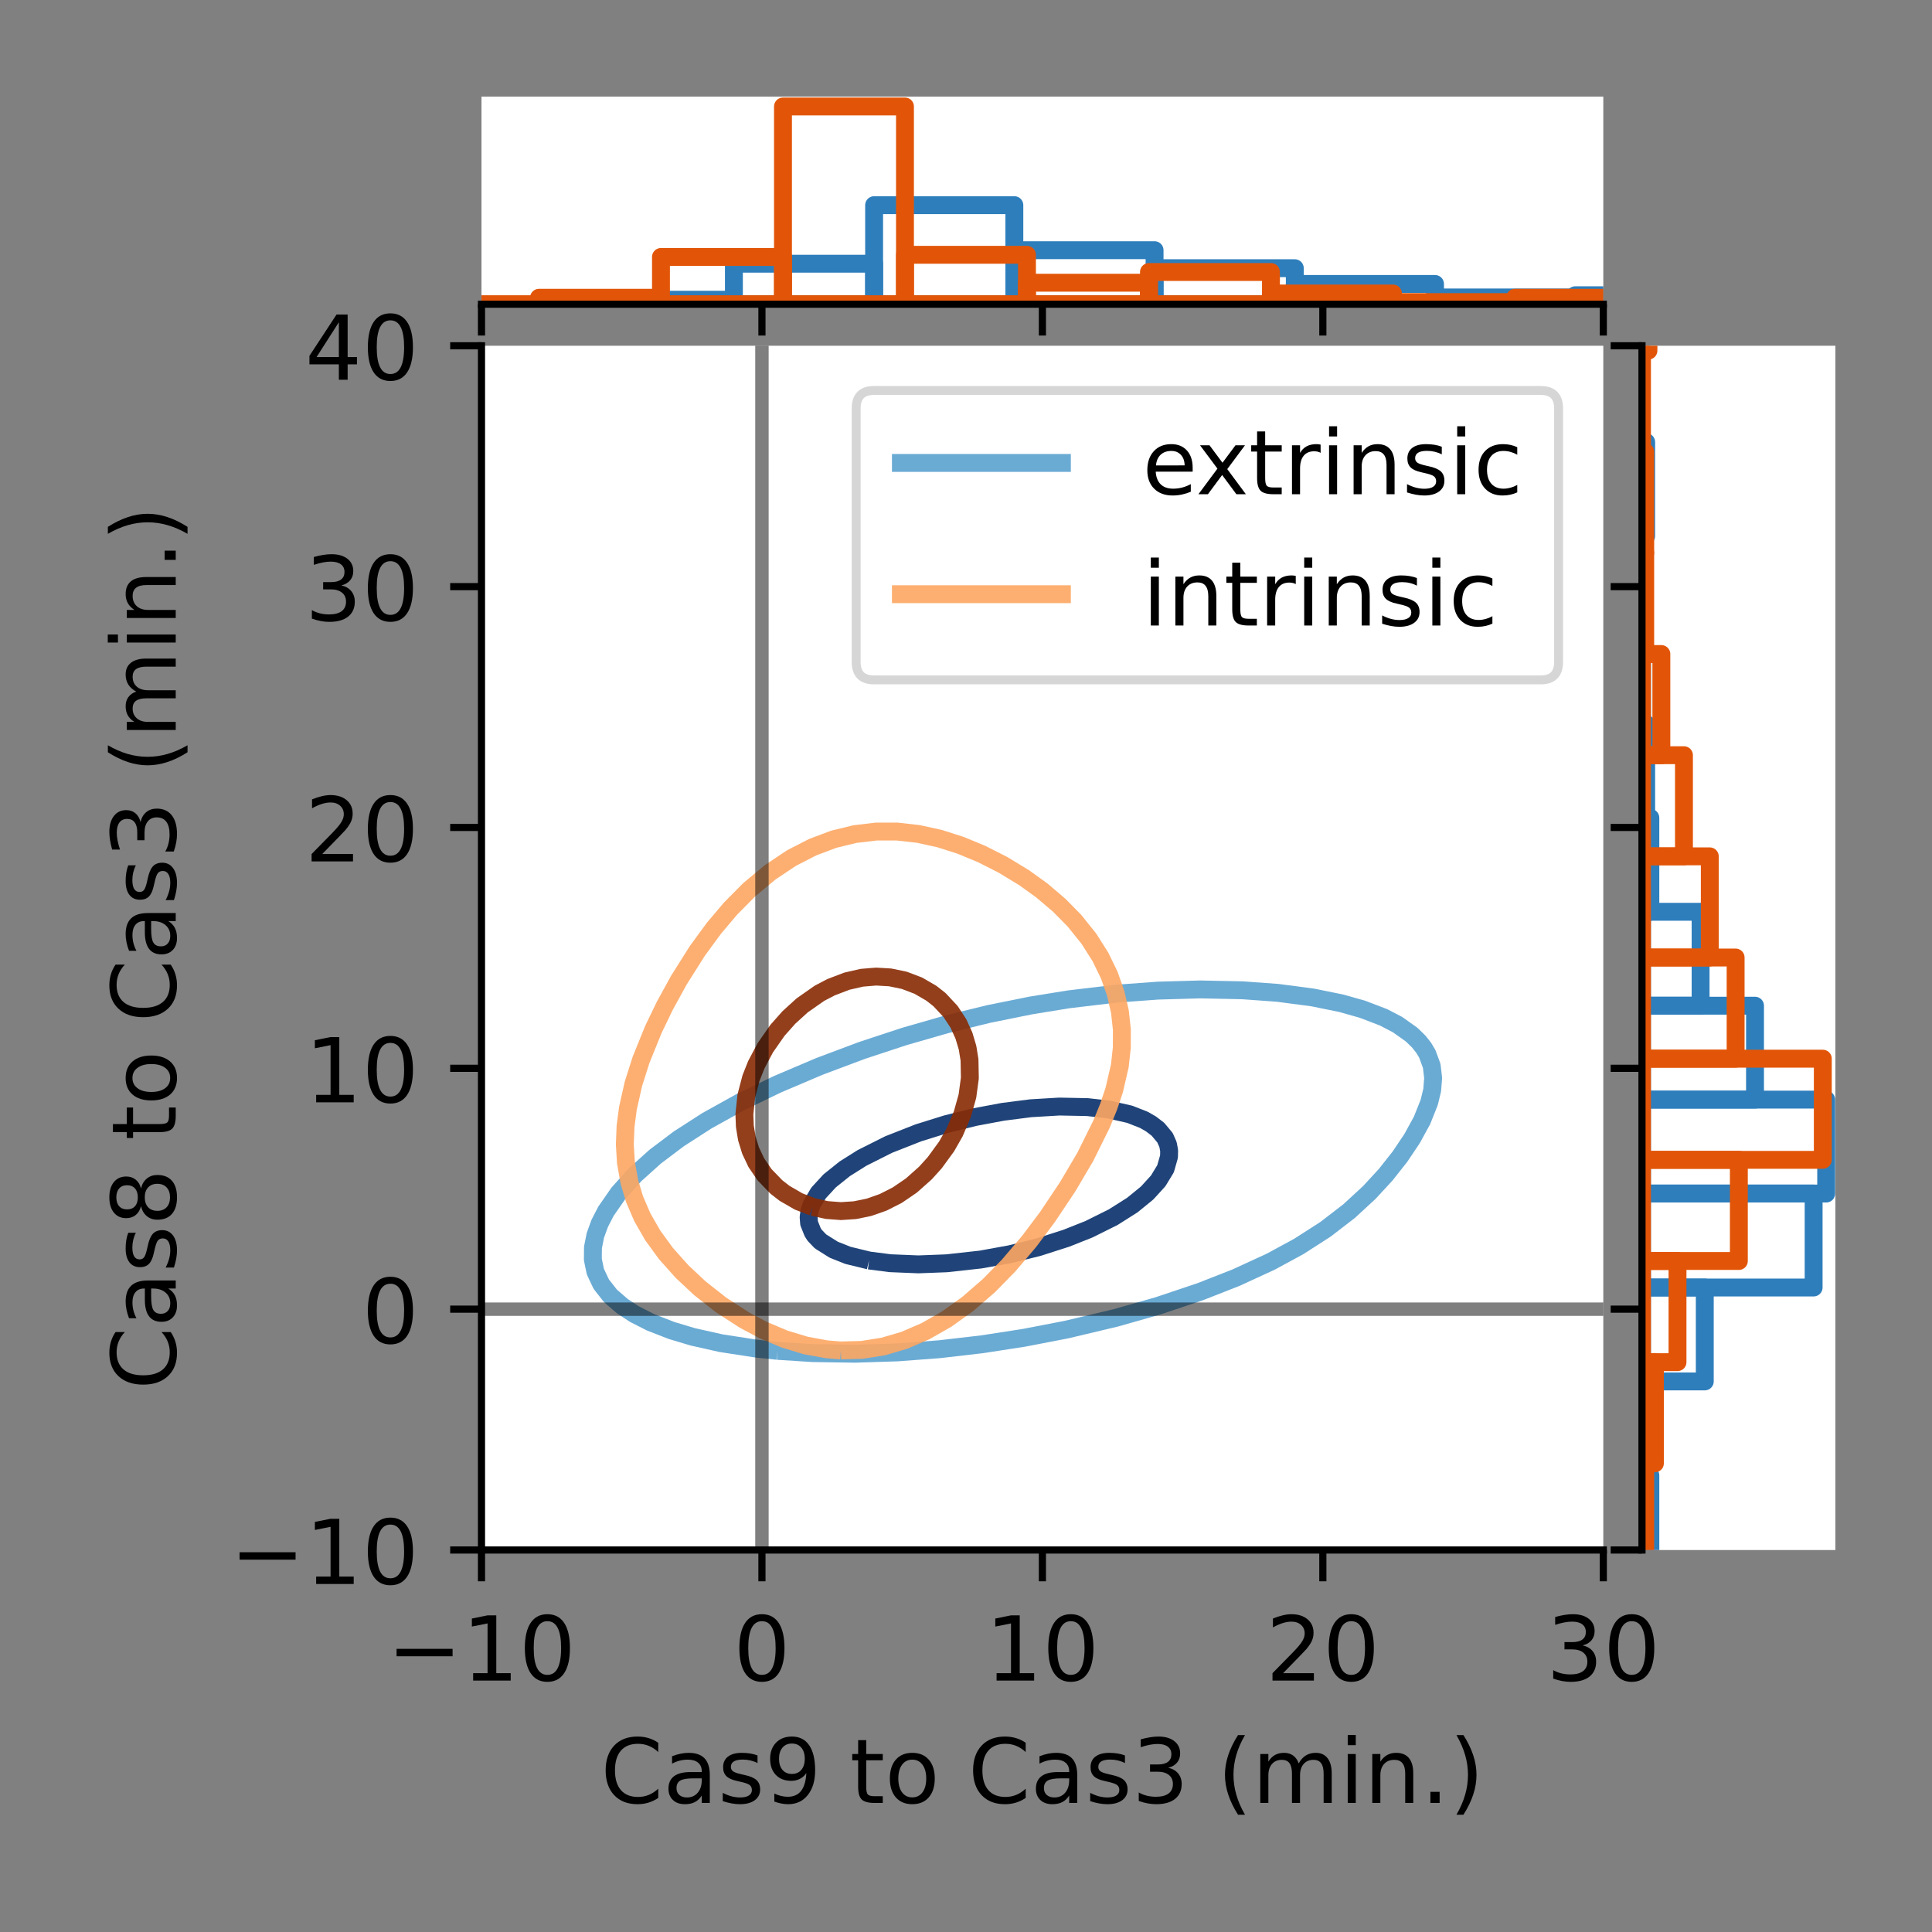<?xml version="1.0" encoding="utf-8" standalone="no"?>
<!DOCTYPE svg PUBLIC "-//W3C//DTD SVG 1.1//EN"
  "http://www.w3.org/Graphics/SVG/1.1/DTD/svg11.dtd">
<!-- Created with matplotlib (https://matplotlib.org/) -->
<svg height="216pt" version="1.1" viewBox="0 0 216 216" width="216pt" xmlns="http://www.w3.org/2000/svg" xmlns:xlink="http://www.w3.org/1999/xlink">
 <rect x="0" y="0" width="216" height="216" fill="#808080" stroke="none"/>
 <defs>
  <style type="text/css">*{stroke-linecap:butt;stroke-linejoin:round;}</style>
 </defs>
 <g id="figure_1">
  <g id="patch_1">
   <path d="M 0 216 
L 216 216 
L 216 0 
L 0 0 
z
" style="fill:none;"/>
  </g>
  <g id="axes_1">
   <g id="patch_2">
    <path d="M 53.831 173.294 
L 179.251 173.294 
L 179.251 38.656 
L 53.831 38.656 
z
" style="fill:#ffffff;"/>
   </g>
   <g id="matplotlib.axis_1">
    <g id="xtick_1">
     <g id="line2d_1">
      <defs>
       <path d="M 0 0 
L 0 3.5 
" id="md549fd4daf" style="stroke:#000000;stroke-width:0.8;"/>
      </defs>
      <g>
       <use style="stroke:#000000;stroke-width:0.8;" x="53.831" xlink:href="#md549fd4daf" y="173.294"/>
      </g>
     </g>
     <g id="text_1">
      <!-- −10 -->
      <g transform="translate(43.279 187.892)scale(0.1 -0.1)">
       <defs>
        <path d="M 10.594 35.5 
L 73.188 35.5 
L 73.188 27.203 
L 10.594 27.203 
z
" id="DejaVuSans-8722"/>
        <path d="M 12.406 8.297 
L 28.516 8.297 
L 28.516 63.922 
L 10.984 60.406 
L 10.984 69.391 
L 28.422 72.906 
L 38.281 72.906 
L 38.281 8.297 
L 54.391 8.297 
L 54.391 0 
L 12.406 0 
z
" id="DejaVuSans-49"/>
        <path d="M 31.781 66.406 
Q 24.172 66.406 20.328 58.906 
Q 16.5 51.422 16.5 36.375 
Q 16.5 21.391 20.328 13.891 
Q 24.172 6.391 31.781 6.391 
Q 39.453 6.391 43.281 13.891 
Q 47.125 21.391 47.125 36.375 
Q 47.125 51.422 43.281 58.906 
Q 39.453 66.406 31.781 66.406 
z
M 31.781 74.219 
Q 44.047 74.219 50.516 64.516 
Q 56.984 54.828 56.984 36.375 
Q 56.984 17.969 50.516 8.266 
Q 44.047 -1.422 31.781 -1.422 
Q 19.531 -1.422 13.062 8.266 
Q 6.594 17.969 6.594 36.375 
Q 6.594 54.828 13.062 64.516 
Q 19.531 74.219 31.781 74.219 
z
" id="DejaVuSans-48"/>
       </defs>
       <use xlink:href="#DejaVuSans-8722"/>
       <use x="83.789" xlink:href="#DejaVuSans-49"/>
       <use x="147.412" xlink:href="#DejaVuSans-48"/>
      </g>
     </g>
    </g>
    <g id="xtick_2">
     <g id="line2d_2">
      <g>
       <use style="stroke:#000000;stroke-width:0.8;" x="85.186" xlink:href="#md549fd4daf" y="173.294"/>
      </g>
     </g>
     <g id="text_2">
      <!-- 0 -->
      <g transform="translate(82.005 187.892)scale(0.1 -0.1)">
       <use xlink:href="#DejaVuSans-48"/>
      </g>
     </g>
    </g>
    <g id="xtick_3">
     <g id="line2d_3">
      <g>
       <use style="stroke:#000000;stroke-width:0.8;" x="116.541" xlink:href="#md549fd4daf" y="173.294"/>
      </g>
     </g>
     <g id="text_3">
      <!-- 10 -->
      <g transform="translate(110.179 187.892)scale(0.1 -0.1)">
       <use xlink:href="#DejaVuSans-49"/>
       <use x="63.623" xlink:href="#DejaVuSans-48"/>
      </g>
     </g>
    </g>
    <g id="xtick_4">
     <g id="line2d_4">
      <g>
       <use style="stroke:#000000;stroke-width:0.8;" x="147.896" xlink:href="#md549fd4daf" y="173.294"/>
      </g>
     </g>
     <g id="text_4">
      <!-- 20 -->
      <g transform="translate(141.534 187.892)scale(0.1 -0.1)">
       <defs>
        <path d="M 19.188 8.297 
L 53.609 8.297 
L 53.609 0 
L 7.328 0 
L 7.328 8.297 
Q 12.938 14.109 22.625 23.891 
Q 32.328 33.688 34.812 36.531 
Q 39.547 41.844 41.422 45.531 
Q 43.312 49.219 43.312 52.781 
Q 43.312 58.594 39.234 62.25 
Q 35.156 65.922 28.609 65.922 
Q 23.969 65.922 18.812 64.312 
Q 13.672 62.703 7.812 59.422 
L 7.812 69.391 
Q 13.766 71.781 18.938 73 
Q 24.125 74.219 28.422 74.219 
Q 39.75 74.219 46.484 68.547 
Q 53.219 62.891 53.219 53.422 
Q 53.219 48.922 51.531 44.891 
Q 49.859 40.875 45.406 35.406 
Q 44.188 33.984 37.641 27.219 
Q 31.109 20.453 19.188 8.297 
z
" id="DejaVuSans-50"/>
       </defs>
       <use xlink:href="#DejaVuSans-50"/>
       <use x="63.623" xlink:href="#DejaVuSans-48"/>
      </g>
     </g>
    </g>
    <g id="xtick_5">
     <g id="line2d_5">
      <g>
       <use style="stroke:#000000;stroke-width:0.8;" x="179.251" xlink:href="#md549fd4daf" y="173.294"/>
      </g>
     </g>
     <g id="text_5">
      <!-- 30 -->
      <g transform="translate(172.889 187.892)scale(0.1 -0.1)">
       <defs>
        <path d="M 40.578 39.312 
Q 47.656 37.797 51.625 33 
Q 55.609 28.219 55.609 21.188 
Q 55.609 10.406 48.188 4.484 
Q 40.766 -1.422 27.094 -1.422 
Q 22.516 -1.422 17.656 -0.516 
Q 12.797 0.391 7.625 2.203 
L 7.625 11.719 
Q 11.719 9.328 16.594 8.109 
Q 21.484 6.891 26.812 6.891 
Q 36.078 6.891 40.938 10.547 
Q 45.797 14.203 45.797 21.188 
Q 45.797 27.641 41.281 31.266 
Q 36.766 34.906 28.719 34.906 
L 20.219 34.906 
L 20.219 43.016 
L 29.109 43.016 
Q 36.375 43.016 40.234 45.922 
Q 44.094 48.828 44.094 54.297 
Q 44.094 59.906 40.109 62.906 
Q 36.141 65.922 28.719 65.922 
Q 24.656 65.922 20.016 65.031 
Q 15.375 64.156 9.812 62.312 
L 9.812 71.094 
Q 15.438 72.656 20.344 73.438 
Q 25.25 74.219 29.594 74.219 
Q 40.828 74.219 47.359 69.109 
Q 53.906 64.016 53.906 55.328 
Q 53.906 49.266 50.438 45.094 
Q 46.969 40.922 40.578 39.312 
z
" id="DejaVuSans-51"/>
       </defs>
       <use xlink:href="#DejaVuSans-51"/>
       <use x="63.623" xlink:href="#DejaVuSans-48"/>
      </g>
     </g>
    </g>
    <g id="text_6">
     <!-- Cas9 to Cas3 (min.) -->
     <g transform="translate(67.153 201.57)scale(0.1 -0.1)">
      <defs>
       <path d="M 64.406 67.281 
L 64.406 56.891 
Q 59.422 61.531 53.781 63.812 
Q 48.141 66.109 41.797 66.109 
Q 29.297 66.109 22.656 58.469 
Q 16.016 50.828 16.016 36.375 
Q 16.016 21.969 22.656 14.328 
Q 29.297 6.688 41.797 6.688 
Q 48.141 6.688 53.781 8.984 
Q 59.422 11.281 64.406 15.922 
L 64.406 5.609 
Q 59.234 2.094 53.438 0.328 
Q 47.656 -1.422 41.219 -1.422 
Q 24.656 -1.422 15.125 8.703 
Q 5.609 18.844 5.609 36.375 
Q 5.609 53.953 15.125 64.078 
Q 24.656 74.219 41.219 74.219 
Q 47.75 74.219 53.531 72.484 
Q 59.328 70.75 64.406 67.281 
z
" id="DejaVuSans-67"/>
       <path d="M 34.281 27.484 
Q 23.391 27.484 19.188 25 
Q 14.984 22.516 14.984 16.5 
Q 14.984 11.719 18.141 8.906 
Q 21.297 6.109 26.703 6.109 
Q 34.188 6.109 38.703 11.406 
Q 43.219 16.703 43.219 25.484 
L 43.219 27.484 
z
M 52.203 31.203 
L 52.203 0 
L 43.219 0 
L 43.219 8.297 
Q 40.141 3.328 35.547 0.953 
Q 30.953 -1.422 24.312 -1.422 
Q 15.922 -1.422 10.953 3.297 
Q 6 8.016 6 15.922 
Q 6 25.141 12.172 29.828 
Q 18.359 34.516 30.609 34.516 
L 43.219 34.516 
L 43.219 35.406 
Q 43.219 41.609 39.141 45 
Q 35.062 48.391 27.688 48.391 
Q 23 48.391 18.547 47.266 
Q 14.109 46.141 10.016 43.891 
L 10.016 52.203 
Q 14.938 54.109 19.578 55.047 
Q 24.219 56 28.609 56 
Q 40.484 56 46.344 49.844 
Q 52.203 43.703 52.203 31.203 
z
" id="DejaVuSans-97"/>
       <path d="M 44.281 53.078 
L 44.281 44.578 
Q 40.484 46.531 36.375 47.5 
Q 32.281 48.484 27.875 48.484 
Q 21.188 48.484 17.844 46.438 
Q 14.5 44.391 14.5 40.281 
Q 14.5 37.156 16.891 35.375 
Q 19.281 33.594 26.516 31.984 
L 29.594 31.297 
Q 39.156 29.25 43.188 25.516 
Q 47.219 21.781 47.219 15.094 
Q 47.219 7.469 41.188 3.016 
Q 35.156 -1.422 24.609 -1.422 
Q 20.219 -1.422 15.453 -0.562 
Q 10.688 0.297 5.422 2 
L 5.422 11.281 
Q 10.406 8.688 15.234 7.391 
Q 20.062 6.109 24.812 6.109 
Q 31.156 6.109 34.562 8.281 
Q 37.984 10.453 37.984 14.406 
Q 37.984 18.062 35.516 20.016 
Q 33.062 21.969 24.703 23.781 
L 21.578 24.516 
Q 13.234 26.266 9.516 29.906 
Q 5.812 33.547 5.812 39.891 
Q 5.812 47.609 11.281 51.797 
Q 16.75 56 26.812 56 
Q 31.781 56 36.172 55.266 
Q 40.578 54.547 44.281 53.078 
z
" id="DejaVuSans-115"/>
       <path d="M 10.984 1.516 
L 10.984 10.5 
Q 14.703 8.734 18.5 7.812 
Q 22.312 6.891 25.984 6.891 
Q 35.75 6.891 40.891 13.453 
Q 46.047 20.016 46.781 33.406 
Q 43.953 29.203 39.594 26.953 
Q 35.25 24.703 29.984 24.703 
Q 19.047 24.703 12.672 31.312 
Q 6.297 37.938 6.297 49.422 
Q 6.297 60.641 12.938 67.422 
Q 19.578 74.219 30.609 74.219 
Q 43.266 74.219 49.922 64.516 
Q 56.594 54.828 56.594 36.375 
Q 56.594 19.141 48.406 8.859 
Q 40.234 -1.422 26.422 -1.422 
Q 22.703 -1.422 18.891 -0.688 
Q 15.094 0.047 10.984 1.516 
z
M 30.609 32.422 
Q 37.25 32.422 41.125 36.953 
Q 45.016 41.5 45.016 49.422 
Q 45.016 57.281 41.125 61.844 
Q 37.25 66.406 30.609 66.406 
Q 23.969 66.406 20.094 61.844 
Q 16.219 57.281 16.219 49.422 
Q 16.219 41.5 20.094 36.953 
Q 23.969 32.422 30.609 32.422 
z
" id="DejaVuSans-57"/>
       <path id="DejaVuSans-32"/>
       <path d="M 18.312 70.219 
L 18.312 54.688 
L 36.812 54.688 
L 36.812 47.703 
L 18.312 47.703 
L 18.312 18.016 
Q 18.312 11.328 20.141 9.422 
Q 21.969 7.516 27.594 7.516 
L 36.812 7.516 
L 36.812 0 
L 27.594 0 
Q 17.188 0 13.234 3.875 
Q 9.281 7.766 9.281 18.016 
L 9.281 47.703 
L 2.688 47.703 
L 2.688 54.688 
L 9.281 54.688 
L 9.281 70.219 
z
" id="DejaVuSans-116"/>
       <path d="M 30.609 48.391 
Q 23.391 48.391 19.188 42.75 
Q 14.984 37.109 14.984 27.297 
Q 14.984 17.484 19.156 11.844 
Q 23.344 6.203 30.609 6.203 
Q 37.797 6.203 41.984 11.859 
Q 46.188 17.531 46.188 27.297 
Q 46.188 37.016 41.984 42.703 
Q 37.797 48.391 30.609 48.391 
z
M 30.609 56 
Q 42.328 56 49.016 48.375 
Q 55.719 40.766 55.719 27.297 
Q 55.719 13.875 49.016 6.219 
Q 42.328 -1.422 30.609 -1.422 
Q 18.844 -1.422 12.172 6.219 
Q 5.516 13.875 5.516 27.297 
Q 5.516 40.766 12.172 48.375 
Q 18.844 56 30.609 56 
z
" id="DejaVuSans-111"/>
       <path d="M 31 75.875 
Q 24.469 64.656 21.281 53.656 
Q 18.109 42.672 18.109 31.391 
Q 18.109 20.125 21.312 9.062 
Q 24.516 -2 31 -13.188 
L 23.188 -13.188 
Q 15.875 -1.703 12.234 9.375 
Q 8.594 20.453 8.594 31.391 
Q 8.594 42.281 12.203 53.312 
Q 15.828 64.359 23.188 75.875 
z
" id="DejaVuSans-40"/>
       <path d="M 52 44.188 
Q 55.375 50.25 60.062 53.125 
Q 64.75 56 71.094 56 
Q 79.641 56 84.281 50.016 
Q 88.922 44.047 88.922 33.016 
L 88.922 0 
L 79.891 0 
L 79.891 32.719 
Q 79.891 40.578 77.094 44.375 
Q 74.312 48.188 68.609 48.188 
Q 61.625 48.188 57.562 43.547 
Q 53.516 38.922 53.516 30.906 
L 53.516 0 
L 44.484 0 
L 44.484 32.719 
Q 44.484 40.625 41.703 44.406 
Q 38.922 48.188 33.109 48.188 
Q 26.219 48.188 22.156 43.531 
Q 18.109 38.875 18.109 30.906 
L 18.109 0 
L 9.078 0 
L 9.078 54.688 
L 18.109 54.688 
L 18.109 46.188 
Q 21.188 51.219 25.484 53.609 
Q 29.781 56 35.688 56 
Q 41.656 56 45.828 52.969 
Q 50 49.953 52 44.188 
z
" id="DejaVuSans-109"/>
       <path d="M 9.422 54.688 
L 18.406 54.688 
L 18.406 0 
L 9.422 0 
z
M 9.422 75.984 
L 18.406 75.984 
L 18.406 64.594 
L 9.422 64.594 
z
" id="DejaVuSans-105"/>
       <path d="M 54.891 33.016 
L 54.891 0 
L 45.906 0 
L 45.906 32.719 
Q 45.906 40.484 42.875 44.328 
Q 39.844 48.188 33.797 48.188 
Q 26.516 48.188 22.312 43.547 
Q 18.109 38.922 18.109 30.906 
L 18.109 0 
L 9.078 0 
L 9.078 54.688 
L 18.109 54.688 
L 18.109 46.188 
Q 21.344 51.125 25.703 53.562 
Q 30.078 56 35.797 56 
Q 45.219 56 50.047 50.172 
Q 54.891 44.344 54.891 33.016 
z
" id="DejaVuSans-110"/>
       <path d="M 10.688 12.406 
L 21 12.406 
L 21 0 
L 10.688 0 
z
" id="DejaVuSans-46"/>
       <path d="M 8.016 75.875 
L 15.828 75.875 
Q 23.141 64.359 26.781 53.312 
Q 30.422 42.281 30.422 31.391 
Q 30.422 20.453 26.781 9.375 
Q 23.141 -1.703 15.828 -13.188 
L 8.016 -13.188 
Q 14.5 -2 17.703 9.062 
Q 20.906 20.125 20.906 31.391 
Q 20.906 42.672 17.703 53.656 
Q 14.5 64.656 8.016 75.875 
z
" id="DejaVuSans-41"/>
      </defs>
      <use xlink:href="#DejaVuSans-67"/>
      <use x="69.824" xlink:href="#DejaVuSans-97"/>
      <use x="131.104" xlink:href="#DejaVuSans-115"/>
      <use x="183.203" xlink:href="#DejaVuSans-57"/>
      <use x="246.826" xlink:href="#DejaVuSans-32"/>
      <use x="278.613" xlink:href="#DejaVuSans-116"/>
      <use x="317.822" xlink:href="#DejaVuSans-111"/>
      <use x="379.004" xlink:href="#DejaVuSans-32"/>
      <use x="410.791" xlink:href="#DejaVuSans-67"/>
      <use x="480.615" xlink:href="#DejaVuSans-97"/>
      <use x="541.895" xlink:href="#DejaVuSans-115"/>
      <use x="593.994" xlink:href="#DejaVuSans-51"/>
      <use x="657.617" xlink:href="#DejaVuSans-32"/>
      <use x="689.404" xlink:href="#DejaVuSans-40"/>
      <use x="728.418" xlink:href="#DejaVuSans-109"/>
      <use x="825.83" xlink:href="#DejaVuSans-105"/>
      <use x="853.613" xlink:href="#DejaVuSans-110"/>
      <use x="916.992" xlink:href="#DejaVuSans-46"/>
      <use x="948.779" xlink:href="#DejaVuSans-41"/>
     </g>
    </g>
   </g>
   <g id="matplotlib.axis_2">
    <g id="ytick_1">
     <g id="line2d_6">
      <defs>
       <path d="M 0 0 
L -3.5 0 
" id="m02b57e8a5a" style="stroke:#000000;stroke-width:0.8;"/>
      </defs>
      <g>
       <use style="stroke:#000000;stroke-width:0.8;" x="53.831" xlink:href="#m02b57e8a5a" y="173.294"/>
      </g>
     </g>
     <g id="text_7">
      <!-- −10 -->
      <g transform="translate(25.727 177.093)scale(0.1 -0.1)">
       <use xlink:href="#DejaVuSans-8722"/>
       <use x="83.789" xlink:href="#DejaVuSans-49"/>
       <use x="147.412" xlink:href="#DejaVuSans-48"/>
      </g>
     </g>
    </g>
    <g id="ytick_2">
     <g id="line2d_7">
      <g>
       <use style="stroke:#000000;stroke-width:0.8;" x="53.831" xlink:href="#m02b57e8a5a" y="146.366"/>
      </g>
     </g>
     <g id="text_8">
      <!-- 0 -->
      <g transform="translate(40.469 150.165)scale(0.1 -0.1)">
       <use xlink:href="#DejaVuSans-48"/>
      </g>
     </g>
    </g>
    <g id="ytick_3">
     <g id="line2d_8">
      <g>
       <use style="stroke:#000000;stroke-width:0.8;" x="53.831" xlink:href="#m02b57e8a5a" y="119.439"/>
      </g>
     </g>
     <g id="text_9">
      <!-- 10 -->
      <g transform="translate(34.106 123.238)scale(0.1 -0.1)">
       <use xlink:href="#DejaVuSans-49"/>
       <use x="63.623" xlink:href="#DejaVuSans-48"/>
      </g>
     </g>
    </g>
    <g id="ytick_4">
     <g id="line2d_9">
      <g>
       <use style="stroke:#000000;stroke-width:0.8;" x="53.831" xlink:href="#m02b57e8a5a" y="92.511"/>
      </g>
     </g>
     <g id="text_10">
      <!-- 20 -->
      <g transform="translate(34.106 96.31)scale(0.1 -0.1)">
       <use xlink:href="#DejaVuSans-50"/>
       <use x="63.623" xlink:href="#DejaVuSans-48"/>
      </g>
     </g>
    </g>
    <g id="ytick_5">
     <g id="line2d_10">
      <g>
       <use style="stroke:#000000;stroke-width:0.8;" x="53.831" xlink:href="#m02b57e8a5a" y="65.584"/>
      </g>
     </g>
     <g id="text_11">
      <!-- 30 -->
      <g transform="translate(34.106 69.383)scale(0.1 -0.1)">
       <use xlink:href="#DejaVuSans-51"/>
       <use x="63.623" xlink:href="#DejaVuSans-48"/>
      </g>
     </g>
    </g>
    <g id="ytick_6">
     <g id="line2d_11">
      <g>
       <use style="stroke:#000000;stroke-width:0.8;" x="53.831" xlink:href="#m02b57e8a5a" y="38.656"/>
      </g>
     </g>
     <g id="text_12">
      <!-- 40 -->
      <g transform="translate(34.106 42.455)scale(0.1 -0.1)">
       <defs>
        <path d="M 37.797 64.312 
L 12.891 25.391 
L 37.797 25.391 
z
M 35.203 72.906 
L 47.609 72.906 
L 47.609 25.391 
L 58.016 25.391 
L 58.016 17.188 
L 47.609 17.188 
L 47.609 0 
L 37.797 0 
L 37.797 17.188 
L 4.891 17.188 
L 4.891 26.703 
z
" id="DejaVuSans-52"/>
       </defs>
       <use xlink:href="#DejaVuSans-52"/>
       <use x="63.623" xlink:href="#DejaVuSans-48"/>
      </g>
     </g>
    </g>
    <g id="text_13">
     <!-- Cas8 to Cas3 (min.) -->
     <g transform="translate(19.647 155.363)rotate(-90)scale(0.1 -0.1)">
      <defs>
       <path d="M 31.781 34.625 
Q 24.75 34.625 20.719 30.859 
Q 16.703 27.094 16.703 20.516 
Q 16.703 13.922 20.719 10.156 
Q 24.75 6.391 31.781 6.391 
Q 38.812 6.391 42.859 10.172 
Q 46.922 13.969 46.922 20.516 
Q 46.922 27.094 42.891 30.859 
Q 38.875 34.625 31.781 34.625 
z
M 21.922 38.812 
Q 15.578 40.375 12.031 44.719 
Q 8.5 49.078 8.5 55.328 
Q 8.5 64.062 14.719 69.141 
Q 20.953 74.219 31.781 74.219 
Q 42.672 74.219 48.875 69.141 
Q 55.078 64.062 55.078 55.328 
Q 55.078 49.078 51.531 44.719 
Q 48 40.375 41.703 38.812 
Q 48.828 37.156 52.797 32.312 
Q 56.781 27.484 56.781 20.516 
Q 56.781 9.906 50.312 4.234 
Q 43.844 -1.422 31.781 -1.422 
Q 19.734 -1.422 13.25 4.234 
Q 6.781 9.906 6.781 20.516 
Q 6.781 27.484 10.781 32.312 
Q 14.797 37.156 21.922 38.812 
z
M 18.312 54.391 
Q 18.312 48.734 21.844 45.562 
Q 25.391 42.391 31.781 42.391 
Q 38.141 42.391 41.719 45.562 
Q 45.312 48.734 45.312 54.391 
Q 45.312 60.062 41.719 63.234 
Q 38.141 66.406 31.781 66.406 
Q 25.391 66.406 21.844 63.234 
Q 18.312 60.062 18.312 54.391 
z
" id="DejaVuSans-56"/>
      </defs>
      <use xlink:href="#DejaVuSans-67"/>
      <use x="69.824" xlink:href="#DejaVuSans-97"/>
      <use x="131.104" xlink:href="#DejaVuSans-115"/>
      <use x="183.203" xlink:href="#DejaVuSans-56"/>
      <use x="246.826" xlink:href="#DejaVuSans-32"/>
      <use x="278.613" xlink:href="#DejaVuSans-116"/>
      <use x="317.822" xlink:href="#DejaVuSans-111"/>
      <use x="379.004" xlink:href="#DejaVuSans-32"/>
      <use x="410.791" xlink:href="#DejaVuSans-67"/>
      <use x="480.615" xlink:href="#DejaVuSans-97"/>
      <use x="541.895" xlink:href="#DejaVuSans-115"/>
      <use x="593.994" xlink:href="#DejaVuSans-51"/>
      <use x="657.617" xlink:href="#DejaVuSans-32"/>
      <use x="689.404" xlink:href="#DejaVuSans-40"/>
      <use x="728.418" xlink:href="#DejaVuSans-109"/>
      <use x="825.83" xlink:href="#DejaVuSans-105"/>
      <use x="853.613" xlink:href="#DejaVuSans-110"/>
      <use x="916.992" xlink:href="#DejaVuSans-46"/>
      <use x="948.779" xlink:href="#DejaVuSans-41"/>
     </g>
    </g>
   </g>
   <g id="LineCollection_1">
    <path clip-path="url(#p833092d245)" d="M 86.919 151.025 
L 90.858 151.278 
L 95.585 151.35 
L 100.312 151.199 
L 105.039 150.844 
L 109.812 150.29 
L 114.493 149.566 
L 119.22 148.653 
L 124.734 147.343 
L 129.461 145.998 
L 134.188 144.414 
L 138.179 142.848 
L 142.066 141.059 
L 145.218 139.348 
L 148.195 137.435 
L 150.829 135.406 
L 153.096 133.316 
L 154.912 131.346 
L 156.516 129.317 
L 157.877 127.287 
L 158.988 125.257 
L 159.795 123.227 
L 160.12 121.874 
L 160.228 120.521 
L 160.069 119.168 
L 159.571 117.815 
L 159.165 117.138 
L 158.61 116.437 
L 157.823 115.673 
L 156.247 114.554 
L 154.671 113.734 
L 152.308 112.83 
L 149.944 112.163 
L 146.793 111.522 
L 142.854 111.002 
L 138.915 110.716 
L 134.188 110.619 
L 129.461 110.753 
L 124.734 111.1 
L 119.49 111.726 
L 115.281 112.407 
L 110.554 113.362 
L 105.827 114.522 
L 101.1 115.881 
L 96.373 117.44 
L 91.646 119.212 
L 86.919 121.22 
L 82.769 123.227 
L 79.041 125.296 
L 75.89 127.325 
L 73.249 129.317 
L 70.996 131.346 
L 69.166 133.376 
L 67.755 135.406 
L 67.055 136.759 
L 66.562 138.112 
L 66.294 139.465 
L 66.282 140.818 
L 66.563 142.171 
L 67.224 143.572 
L 68.248 144.878 
L 69.588 146.037 
L 70.908 146.907 
L 72.739 147.837 
L 75.102 148.757 
L 77.466 149.463 
L 80.617 150.17 
L 84.556 150.778 
L 86.919 151.025 
L 86.919 151.025 
" style="fill:none;stroke:#5aa2cf;stroke-opacity:0.9;stroke-width:2;"/>
   </g>
   <g id="LineCollection_2">
    <path clip-path="url(#p833092d245)" d="M 97.161 140.925 
L 99.524 141.228 
L 102.676 141.358 
L 105.827 141.238 
L 109.637 140.818 
L 112.917 140.223 
L 116.068 139.447 
L 119.22 138.435 
L 121.738 137.435 
L 124.458 136.082 
L 126.595 134.729 
L 128.254 133.376 
L 129.488 132.023 
L 130.309 130.67 
L 130.697 129.317 
L 130.712 128.64 
L 130.588 127.963 
L 130.249 127.198 
L 129.461 126.254 
L 128.673 125.651 
L 127.886 125.2 
L 126.31 124.581 
L 123.947 124.042 
L 121.583 123.776 
L 118.432 123.714 
L 115.242 123.904 
L 112.129 124.302 
L 108.978 124.892 
L 105.827 125.672 
L 102.676 126.654 
L 99.348 127.963 
L 96.373 129.458 
L 94.448 130.67 
L 92.757 132.023 
L 91.512 133.376 
L 90.715 134.729 
L 90.496 135.406 
L 90.405 136.082 
L 90.458 136.759 
L 90.858 137.756 
L 91.084 138.112 
L 91.733 138.789 
L 93.222 139.725 
L 94.798 140.35 
L 97.161 140.925 
L 97.161 140.925 
" style="fill:none;stroke:#08306b;stroke-opacity:0.9;stroke-width:2;"/>
   </g>
   <g id="LineCollection_3">
    <path clip-path="url(#p833092d245)" d="M 94.01 150.981 
L 96.373 150.917 
L 98.737 150.544 
L 101.1 149.851 
L 103.463 148.832 
L 105.827 147.483 
L 108.19 145.792 
L 110.554 143.743 
L 112.758 141.495 
L 115.061 138.789 
L 117.094 136.082 
L 119.356 132.699 
L 121.35 129.317 
L 123.159 125.663 
L 123.947 123.727 
L 124.57 121.874 
L 125.197 119.168 
L 125.421 117.138 
L 125.427 115.109 
L 125.205 113.079 
L 124.733 111.049 
L 124.018 109.019 
L 123.032 106.99 
L 121.748 104.96 
L 120.12 102.93 
L 118.432 101.215 
L 116.471 99.547 
L 114.493 98.126 
L 112.129 96.687 
L 109.764 95.488 
L 107.403 94.509 
L 105.039 93.755 
L 102.676 93.237 
L 100.312 92.971 
L 97.949 92.971 
L 95.585 93.252 
L 93.222 93.827 
L 90.858 94.715 
L 88.495 95.929 
L 86.114 97.518 
L 83.768 99.471 
L 81.681 101.577 
L 79.829 103.766 
L 77.963 106.313 
L 75.89 109.597 
L 74.314 112.471 
L 73.042 115.109 
L 71.671 118.491 
L 70.811 121.198 
L 70.203 123.904 
L 69.936 125.934 
L 69.856 127.963 
L 69.981 129.993 
L 70.375 132.175 
L 70.937 134.053 
L 71.81 136.082 
L 72.974 138.112 
L 74.45 140.142 
L 76.262 142.171 
L 78.253 144.035 
L 80.617 145.893 
L 83.229 147.584 
L 85.344 148.711 
L 87.707 149.705 
L 90.071 150.424 
L 92.434 150.857 
L 94.01 150.981 
L 94.01 150.981 
" style="fill:none;stroke:#fda762;stroke-opacity:0.9;stroke-width:2;"/>
   </g>
   <g id="LineCollection_4">
    <path clip-path="url(#p833092d245)" d="M 90.858 134.931 
L 92.434 135.282 
L 94.01 135.403 
L 95.585 135.3 
L 97.161 134.975 
L 98.737 134.422 
L 100.312 133.622 
L 101.888 132.548 
L 103.463 131.146 
L 104.505 129.993 
L 105.827 128.179 
L 106.721 126.61 
L 107.589 124.581 
L 108.159 122.551 
L 108.432 120.521 
L 108.392 118.491 
L 108.173 117.138 
L 107.77 115.785 
L 107.156 114.432 
L 106.268 113.079 
L 105.039 111.762 
L 104.133 111.049 
L 102.676 110.2 
L 101.1 109.601 
L 99.524 109.274 
L 97.949 109.182 
L 96.373 109.312 
L 94.682 109.696 
L 92.913 110.373 
L 91.617 111.049 
L 89.684 112.402 
L 88.197 113.755 
L 86.919 115.195 
L 85.563 117.138 
L 84.556 119.04 
L 83.968 120.521 
L 83.435 122.551 
L 83.224 124.581 
L 83.277 125.934 
L 83.501 127.287 
L 83.917 128.64 
L 84.558 129.993 
L 85.485 131.346 
L 86.793 132.699 
L 87.707 133.412 
L 89.283 134.323 
L 90.858 134.931 
L 90.858 134.931 
" style="fill:none;stroke:#892b04;stroke-opacity:0.9;stroke-width:2;"/>
   </g>
   <g id="line2d_12">
    <path clip-path="url(#p833092d245)" d="M 53.831 146.366 
L 179.251 146.366 
" style="fill:none;stroke:#000000;stroke-linecap:square;stroke-opacity:0.5;stroke-width:1.5;"/>
   </g>
   <g id="line2d_13">
    <path clip-path="url(#p833092d245)" d="M 85.186 173.294 
L 85.186 38.656 
" style="fill:none;stroke:#000000;stroke-linecap:square;stroke-opacity:0.5;stroke-width:1.5;"/>
   </g>
   <g id="patch_3">
    <path d="M 53.831 173.294 
L 53.831 38.656 
" style="fill:none;stroke:#000000;stroke-linecap:square;stroke-linejoin:miter;stroke-width:0.8;"/>
   </g>
   <g id="patch_4">
    <path d="M 53.831 173.294 
L 179.251 173.294 
" style="fill:none;stroke:#000000;stroke-linecap:square;stroke-linejoin:miter;stroke-width:0.8;"/>
   </g>
   <g id="legend_1">
    <g id="patch_5">
     <path d="M 97.721 76.012 
L 172.251 76.012 
Q 174.251 76.012 174.251 74.012 
L 174.251 45.656 
Q 174.251 43.656 172.251 43.656 
L 97.721 43.656 
Q 95.721 43.656 95.721 45.656 
L 95.721 74.012 
Q 95.721 76.012 97.721 76.012 
z
" style="fill:#ffffff;opacity:0.8;stroke:#cccccc;stroke-linejoin:miter;"/>
    </g>
    <g id="line2d_14">
     <path d="M 99.721 51.755 
L 119.721 51.755 
" style="fill:none;stroke:#5aa2cf;stroke-opacity:0.9;stroke-width:2;"/>
    </g>
    <g id="text_14">
     <!-- extrinsic -->
     <g transform="translate(127.721 55.255)scale(0.1 -0.1)">
      <defs>
       <path d="M 56.203 29.594 
L 56.203 25.203 
L 14.891 25.203 
Q 15.484 15.922 20.484 11.062 
Q 25.484 6.203 34.422 6.203 
Q 39.594 6.203 44.453 7.469 
Q 49.312 8.734 54.109 11.281 
L 54.109 2.781 
Q 49.266 0.734 44.188 -0.344 
Q 39.109 -1.422 33.891 -1.422 
Q 20.797 -1.422 13.156 6.188 
Q 5.516 13.812 5.516 26.812 
Q 5.516 40.234 12.766 48.109 
Q 20.016 56 32.328 56 
Q 43.359 56 49.781 48.891 
Q 56.203 41.797 56.203 29.594 
z
M 47.219 32.234 
Q 47.125 39.594 43.094 43.984 
Q 39.062 48.391 32.422 48.391 
Q 24.906 48.391 20.391 44.141 
Q 15.875 39.891 15.188 32.172 
z
" id="DejaVuSans-101"/>
       <path d="M 54.891 54.688 
L 35.109 28.078 
L 55.906 0 
L 45.312 0 
L 29.391 21.484 
L 13.484 0 
L 2.875 0 
L 24.125 28.609 
L 4.688 54.688 
L 15.281 54.688 
L 29.781 35.203 
L 44.281 54.688 
z
" id="DejaVuSans-120"/>
       <path d="M 41.109 46.297 
Q 39.594 47.172 37.812 47.578 
Q 36.031 48 33.891 48 
Q 26.266 48 22.188 43.047 
Q 18.109 38.094 18.109 28.812 
L 18.109 0 
L 9.078 0 
L 9.078 54.688 
L 18.109 54.688 
L 18.109 46.188 
Q 20.953 51.172 25.484 53.578 
Q 30.031 56 36.531 56 
Q 37.453 56 38.578 55.875 
Q 39.703 55.766 41.062 55.516 
z
" id="DejaVuSans-114"/>
       <path d="M 48.781 52.594 
L 48.781 44.188 
Q 44.969 46.297 41.141 47.344 
Q 37.312 48.391 33.406 48.391 
Q 24.656 48.391 19.812 42.844 
Q 14.984 37.312 14.984 27.297 
Q 14.984 17.281 19.812 11.734 
Q 24.656 6.203 33.406 6.203 
Q 37.312 6.203 41.141 7.25 
Q 44.969 8.297 48.781 10.406 
L 48.781 2.094 
Q 45.016 0.344 40.984 -0.531 
Q 36.969 -1.422 32.422 -1.422 
Q 20.062 -1.422 12.781 6.344 
Q 5.516 14.109 5.516 27.297 
Q 5.516 40.672 12.859 48.328 
Q 20.219 56 33.016 56 
Q 37.156 56 41.109 55.141 
Q 45.062 54.297 48.781 52.594 
z
" id="DejaVuSans-99"/>
      </defs>
      <use xlink:href="#DejaVuSans-101"/>
      <use x="59.773" xlink:href="#DejaVuSans-120"/>
      <use x="118.953" xlink:href="#DejaVuSans-116"/>
      <use x="158.162" xlink:href="#DejaVuSans-114"/>
      <use x="199.275" xlink:href="#DejaVuSans-105"/>
      <use x="227.059" xlink:href="#DejaVuSans-110"/>
      <use x="290.438" xlink:href="#DejaVuSans-115"/>
      <use x="342.537" xlink:href="#DejaVuSans-105"/>
      <use x="370.32" xlink:href="#DejaVuSans-99"/>
     </g>
    </g>
    <g id="line2d_15">
     <path d="M 99.721 66.433 
L 119.721 66.433 
" style="fill:none;stroke:#fda762;stroke-opacity:0.9;stroke-width:2;"/>
    </g>
    <g id="text_15">
     <!-- intrinsic -->
     <g transform="translate(127.721 69.933)scale(0.1 -0.1)">
      <use xlink:href="#DejaVuSans-105"/>
      <use x="27.783" xlink:href="#DejaVuSans-110"/>
      <use x="91.162" xlink:href="#DejaVuSans-116"/>
      <use x="130.371" xlink:href="#DejaVuSans-114"/>
      <use x="171.484" xlink:href="#DejaVuSans-105"/>
      <use x="199.268" xlink:href="#DejaVuSans-110"/>
      <use x="262.646" xlink:href="#DejaVuSans-115"/>
      <use x="314.746" xlink:href="#DejaVuSans-105"/>
      <use x="342.529" xlink:href="#DejaVuSans-99"/>
     </g>
    </g>
   </g>
  </g>
  <g id="axes_2">
   <g id="patch_6">
    <path d="M 53.831 34.013 
L 179.251 34.013 
L 179.251 10.8 
L 53.831 10.8 
z
" style="fill:#ffffff;"/>
   </g>
   <g id="patch_7">
    <path clip-path="url(#p3e180a0d91)" d="M 66.373 34.013 
L 82.051 34.013 
L 82.051 33.51 
L 66.373 33.51 
z
" style="fill:none;stroke:#2e7ebc;stroke-linejoin:miter;stroke-width:2;"/>
   </g>
   <g id="patch_8">
    <path clip-path="url(#p3e180a0d91)" d="M 82.051 34.013 
L 97.728 34.013 
L 97.728 29.483 
L 82.051 29.483 
z
" style="fill:none;stroke:#2e7ebc;stroke-linejoin:miter;stroke-width:2;"/>
   </g>
   <g id="patch_9">
    <path clip-path="url(#p3e180a0d91)" d="M 97.728 34.013 
L 113.406 34.013 
L 113.406 22.938 
L 97.728 22.938 
z
" style="fill:none;stroke:#2e7ebc;stroke-linejoin:miter;stroke-width:2;"/>
   </g>
   <g id="patch_10">
    <path clip-path="url(#p3e180a0d91)" d="M 113.406 34.013 
L 129.083 34.013 
L 129.083 27.973 
L 113.406 27.973 
z
" style="fill:none;stroke:#2e7ebc;stroke-linejoin:miter;stroke-width:2;"/>
   </g>
   <g id="patch_11">
    <path clip-path="url(#p3e180a0d91)" d="M 129.083 34.013 
L 144.761 34.013 
L 144.761 29.986 
L 129.083 29.986 
z
" style="fill:none;stroke:#2e7ebc;stroke-linejoin:miter;stroke-width:2;"/>
   </g>
   <g id="patch_12">
    <path clip-path="url(#p3e180a0d91)" d="M 144.761 34.013 
L 160.438 34.013 
L 160.438 31.748 
L 144.761 31.748 
z
" style="fill:none;stroke:#2e7ebc;stroke-linejoin:miter;stroke-width:2;"/>
   </g>
   <g id="patch_13">
    <path clip-path="url(#p3e180a0d91)" d="M 160.438 34.013 
L 176.116 34.013 
L 176.116 33.258 
L 160.438 33.258 
z
" style="fill:none;stroke:#2e7ebc;stroke-linejoin:miter;stroke-width:2;"/>
   </g>
   <g id="patch_14">
    <path clip-path="url(#p3e180a0d91)" d="M 176.116 34.013 
L 191.793 34.013 
L 191.793 33.007 
L 176.116 33.007 
z
" style="fill:none;stroke:#2e7ebc;stroke-linejoin:miter;stroke-width:2;"/>
   </g>
   <g id="patch_15">
    <path clip-path="url(#p3e180a0d91)" d="M 191.793 34.013 
L 207.471 34.013 
L 207.471 32.503 
L 191.793 32.503 
z
" style="fill:none;stroke:#2e7ebc;stroke-linejoin:miter;stroke-width:2;"/>
   </g>
   <g id="patch_16">
    <path clip-path="url(#p3e180a0d91)" d="M 207.471 34.013 
L 223.148 34.013 
L 223.148 33.258 
L 207.471 33.258 
z
" style="fill:none;stroke:#2e7ebc;stroke-linejoin:miter;stroke-width:2;"/>
   </g>
   <g id="patch_17">
    <path clip-path="url(#p3e180a0d91)" d="M 223.148 34.013 
L 238.825 34.013 
L 238.825 32.755 
L 223.148 32.755 
z
" style="fill:none;stroke:#2e7ebc;stroke-linejoin:miter;stroke-width:2;"/>
   </g>
   <g id="patch_18">
    <path clip-path="url(#p3e180a0d91)" d="M 238.825 34.013 
L 254.503 34.013 
L 254.503 33.007 
L 238.825 33.007 
z
" style="fill:none;stroke:#2e7ebc;stroke-linejoin:miter;stroke-width:2;"/>
   </g>
   <g id="patch_19">
    <path clip-path="url(#p3e180a0d91)" d="M 254.503 34.013 
L 270.18 34.013 
L 270.18 33.007 
L 254.503 33.007 
z
" style="fill:none;stroke:#2e7ebc;stroke-linejoin:miter;stroke-width:2;"/>
   </g>
   <g id="patch_20">
    <path clip-path="url(#p3e180a0d91)" d="M 270.18 34.013 
L 285.858 34.013 
L 285.858 33.258 
L 270.18 33.258 
z
" style="fill:none;stroke:#2e7ebc;stroke-linejoin:miter;stroke-width:2;"/>
   </g>
   <g id="patch_21">
    <path clip-path="url(#p3e180a0d91)" d="M 285.858 34.013 
L 301.535 34.013 
L 301.535 34.013 
L 285.858 34.013 
z
" style="fill:none;stroke:#2e7ebc;stroke-linejoin:miter;stroke-width:2;"/>
   </g>
   <g id="patch_22">
    <path clip-path="url(#p3e180a0d91)" d="M 301.535 34.013 
L 317.213 34.013 
L 317.213 33.762 
L 301.535 33.762 
z
" style="fill:none;stroke:#2e7ebc;stroke-linejoin:miter;stroke-width:2;"/>
   </g>
   <g id="patch_23">
    <path clip-path="url(#p3e180a0d91)" d="M 317.213 34.013 
L 332.89 34.013 
L 332.89 33.762 
L 317.213 33.762 
z
" style="fill:none;stroke:#2e7ebc;stroke-linejoin:miter;stroke-width:2;"/>
   </g>
   <g id="patch_24">
    <path clip-path="url(#p3e180a0d91)" d="M 332.89 34.013 
L 348.568 34.013 
L 348.568 33.51 
L 332.89 33.51 
z
" style="fill:none;stroke:#2e7ebc;stroke-linejoin:miter;stroke-width:2;"/>
   </g>
   <g id="patch_25">
    <path clip-path="url(#p3e180a0d91)" d="M 348.568 34.013 
L 364.245 34.013 
L 364.245 33.762 
L 348.568 33.762 
z
" style="fill:none;stroke:#2e7ebc;stroke-linejoin:miter;stroke-width:2;"/>
   </g>
   <g id="patch_26">
    <path clip-path="url(#p3e180a0d91)" d="M 364.245 34.013 
L 379.923 34.013 
L 379.923 33.51 
L 364.245 33.51 
z
" style="fill:none;stroke:#2e7ebc;stroke-linejoin:miter;stroke-width:2;"/>
   </g>
   <g id="patch_27">
    <path clip-path="url(#p3e180a0d91)" d="M 19.341 34.013 
L 32.98 34.013 
L 32.98 33.533 
L 19.341 33.533 
z
" style="fill:none;stroke:#e25508;stroke-linejoin:miter;stroke-width:2;"/>
   </g>
   <g id="patch_28">
    <path clip-path="url(#p3e180a0d91)" d="M 32.98 34.013 
L 46.62 34.013 
L 46.62 34.013 
L 32.98 34.013 
z
" style="fill:none;stroke:#e25508;stroke-linejoin:miter;stroke-width:2;"/>
   </g>
   <g id="patch_29">
    <path clip-path="url(#p3e180a0d91)" d="M 46.62 34.013 
L 60.259 34.013 
L 60.259 34.013 
L 46.62 34.013 
z
" style="fill:none;stroke:#e25508;stroke-linejoin:miter;stroke-width:2;"/>
   </g>
   <g id="patch_30">
    <path clip-path="url(#p3e180a0d91)" d="M 60.259 34.013 
L 73.898 34.013 
L 73.898 33.292 
L 60.259 33.292 
z
" style="fill:none;stroke:#e25508;stroke-linejoin:miter;stroke-width:2;"/>
   </g>
   <g id="patch_31">
    <path clip-path="url(#p3e180a0d91)" d="M 73.898 34.013 
L 87.538 34.013 
L 87.538 28.727 
L 73.898 28.727 
z
" style="fill:none;stroke:#e25508;stroke-linejoin:miter;stroke-width:2;"/>
   </g>
   <g id="patch_32">
    <path clip-path="url(#p3e180a0d91)" d="M 87.538 34.013 
L 101.177 34.013 
L 101.177 11.905 
L 87.538 11.905 
z
" style="fill:none;stroke:#e25508;stroke-linejoin:miter;stroke-width:2;"/>
   </g>
   <g id="patch_33">
    <path clip-path="url(#p3e180a0d91)" d="M 101.177 34.013 
L 114.817 34.013 
L 114.817 28.486 
L 101.177 28.486 
z
" style="fill:none;stroke:#e25508;stroke-linejoin:miter;stroke-width:2;"/>
   </g>
   <g id="patch_34">
    <path clip-path="url(#p3e180a0d91)" d="M 114.817 34.013 
L 128.456 34.013 
L 128.456 31.61 
L 114.817 31.61 
z
" style="fill:none;stroke:#e25508;stroke-linejoin:miter;stroke-width:2;"/>
   </g>
   <g id="patch_35">
    <path clip-path="url(#p3e180a0d91)" d="M 128.456 34.013 
L 142.095 34.013 
L 142.095 30.409 
L 128.456 30.409 
z
" style="fill:none;stroke:#e25508;stroke-linejoin:miter;stroke-width:2;"/>
   </g>
   <g id="patch_36">
    <path clip-path="url(#p3e180a0d91)" d="M 142.095 34.013 
L 155.735 34.013 
L 155.735 32.812 
L 142.095 32.812 
z
" style="fill:none;stroke:#e25508;stroke-linejoin:miter;stroke-width:2;"/>
   </g>
   <g id="patch_37">
    <path clip-path="url(#p3e180a0d91)" d="M 155.735 34.013 
L 169.374 34.013 
L 169.374 33.773 
L 155.735 33.773 
z
" style="fill:none;stroke:#e25508;stroke-linejoin:miter;stroke-width:2;"/>
   </g>
   <g id="patch_38">
    <path clip-path="url(#p3e180a0d91)" d="M 169.374 34.013 
L 183.014 34.013 
L 183.014 33.292 
L 169.374 33.292 
z
" style="fill:none;stroke:#e25508;stroke-linejoin:miter;stroke-width:2;"/>
   </g>
   <g id="patch_39">
    <path clip-path="url(#p3e180a0d91)" d="M 183.014 34.013 
L 196.653 34.013 
L 196.653 33.533 
L 183.014 33.533 
z
" style="fill:none;stroke:#e25508;stroke-linejoin:miter;stroke-width:2;"/>
   </g>
   <g id="patch_40">
    <path clip-path="url(#p3e180a0d91)" d="M 196.653 34.013 
L 210.292 34.013 
L 210.292 33.533 
L 196.653 33.533 
z
" style="fill:none;stroke:#e25508;stroke-linejoin:miter;stroke-width:2;"/>
   </g>
   <g id="patch_41">
    <path clip-path="url(#p3e180a0d91)" d="M 210.292 34.013 
L 223.932 34.013 
L 223.932 34.013 
L 210.292 34.013 
z
" style="fill:none;stroke:#e25508;stroke-linejoin:miter;stroke-width:2;"/>
   </g>
   <g id="patch_42">
    <path clip-path="url(#p3e180a0d91)" d="M 223.932 34.013 
L 237.571 34.013 
L 237.571 34.013 
L 223.932 34.013 
z
" style="fill:none;stroke:#e25508;stroke-linejoin:miter;stroke-width:2;"/>
   </g>
   <g id="patch_43">
    <path clip-path="url(#p3e180a0d91)" d="M 237.571 34.013 
L 251.211 34.013 
L 251.211 33.773 
L 237.571 33.773 
z
" style="fill:none;stroke:#e25508;stroke-linejoin:miter;stroke-width:2;"/>
   </g>
   <g id="patch_44">
    <path clip-path="url(#p3e180a0d91)" d="M 251.211 34.013 
L 264.85 34.013 
L 264.85 34.013 
L 251.211 34.013 
z
" style="fill:none;stroke:#e25508;stroke-linejoin:miter;stroke-width:2;"/>
   </g>
   <g id="patch_45">
    <path clip-path="url(#p3e180a0d91)" d="M 264.85 34.013 
L 278.49 34.013 
L 278.49 33.773 
L 264.85 33.773 
z
" style="fill:none;stroke:#e25508;stroke-linejoin:miter;stroke-width:2;"/>
   </g>
   <g id="patch_46">
    <path clip-path="url(#p3e180a0d91)" d="M 278.49 34.013 
L 292.129 34.013 
L 292.129 33.773 
L 278.49 33.773 
z
" style="fill:none;stroke:#e25508;stroke-linejoin:miter;stroke-width:2;"/>
   </g>
   <g id="matplotlib.axis_3">
    <g id="xtick_6">
     <g id="line2d_16">
      <g>
       <use style="stroke:#000000;stroke-width:0.8;" x="53.831" xlink:href="#md549fd4daf" y="34.013"/>
      </g>
     </g>
    </g>
    <g id="xtick_7">
     <g id="line2d_17">
      <g>
       <use style="stroke:#000000;stroke-width:0.8;" x="85.186" xlink:href="#md549fd4daf" y="34.013"/>
      </g>
     </g>
    </g>
    <g id="xtick_8">
     <g id="line2d_18">
      <g>
       <use style="stroke:#000000;stroke-width:0.8;" x="116.541" xlink:href="#md549fd4daf" y="34.013"/>
      </g>
     </g>
    </g>
    <g id="xtick_9">
     <g id="line2d_19">
      <g>
       <use style="stroke:#000000;stroke-width:0.8;" x="147.896" xlink:href="#md549fd4daf" y="34.013"/>
      </g>
     </g>
    </g>
    <g id="xtick_10">
     <g id="line2d_20">
      <g>
       <use style="stroke:#000000;stroke-width:0.8;" x="179.251" xlink:href="#md549fd4daf" y="34.013"/>
      </g>
     </g>
    </g>
   </g>
   <g id="matplotlib.axis_4">
    <g id="ytick_7"/>
    <g id="ytick_8"/>
   </g>
   <g id="patch_47">
    <path d="M 53.831 34.013 
L 179.251 34.013 
" style="fill:none;stroke:#000000;stroke-linecap:square;stroke-linejoin:miter;stroke-width:0.8;"/>
   </g>
  </g>
  <g id="axes_3">
   <g id="patch_48">
    <path d="M 183.576 173.294 
L 205.2 173.294 
L 205.2 38.656 
L 183.576 38.656 
z
" style="fill:#ffffff;"/>
   </g>
   <g id="patch_49">
    <path clip-path="url(#pb4bd615e98)" d="M 183.576 259.462 
L 184.044 259.462 
L 184.044 248.96 
L 183.576 248.96 
z
" style="fill:none;stroke:#2e7ebc;stroke-linejoin:miter;stroke-width:2;"/>
   </g>
   <g id="patch_50">
    <path clip-path="url(#pb4bd615e98)" d="M 183.576 248.96 
L 183.576 248.96 
L 183.576 238.458 
L 183.576 238.458 
z
" style="fill:none;stroke:#2e7ebc;stroke-linejoin:miter;stroke-width:2;"/>
   </g>
   <g id="patch_51">
    <path clip-path="url(#pb4bd615e98)" d="M 183.576 238.458 
L 183.576 238.458 
L 183.576 227.957 
L 183.576 227.957 
z
" style="fill:none;stroke:#2e7ebc;stroke-linejoin:miter;stroke-width:2;"/>
   </g>
   <g id="patch_52">
    <path clip-path="url(#pb4bd615e98)" d="M 183.576 227.957 
L 183.576 227.957 
L 183.576 217.455 
L 183.576 217.455 
z
" style="fill:none;stroke:#2e7ebc;stroke-linejoin:miter;stroke-width:2;"/>
   </g>
   <g id="patch_53">
    <path clip-path="url(#pb4bd615e98)" d="M 183.576 217.455 
L 183.576 217.455 
L 183.576 206.953 
L 183.576 206.953 
z
" style="fill:none;stroke:#2e7ebc;stroke-linejoin:miter;stroke-width:2;"/>
   </g>
   <g id="patch_54">
    <path clip-path="url(#pb4bd615e98)" d="M 183.576 206.953 
L 183.576 206.953 
L 183.576 196.451 
L 183.576 196.451 
z
" style="fill:none;stroke:#2e7ebc;stroke-linejoin:miter;stroke-width:2;"/>
   </g>
   <g id="patch_55">
    <path clip-path="url(#pb4bd615e98)" d="M 183.576 196.451 
L 184.512 196.451 
L 184.512 185.95 
L 183.576 185.95 
z
" style="fill:none;stroke:#2e7ebc;stroke-linejoin:miter;stroke-width:2;"/>
   </g>
   <g id="patch_56">
    <path clip-path="url(#pb4bd615e98)" d="M 183.576 185.95 
L 184.044 185.95 
L 184.044 175.448 
L 183.576 175.448 
z
" style="fill:none;stroke:#2e7ebc;stroke-linejoin:miter;stroke-width:2;"/>
   </g>
   <g id="patch_57">
    <path clip-path="url(#pb4bd615e98)" d="M 183.576 175.448 
L 184.512 175.448 
L 184.512 164.946 
L 183.576 164.946 
z
" style="fill:none;stroke:#2e7ebc;stroke-linejoin:miter;stroke-width:2;"/>
   </g>
   <g id="patch_58">
    <path clip-path="url(#pb4bd615e98)" d="M 183.576 164.946 
L 184.044 164.946 
L 184.044 154.444 
L 183.576 154.444 
z
" style="fill:none;stroke:#2e7ebc;stroke-linejoin:miter;stroke-width:2;"/>
   </g>
   <g id="patch_59">
    <path clip-path="url(#pb4bd615e98)" d="M 183.576 154.444 
L 190.597 154.444 
L 190.597 143.943 
L 183.576 143.943 
z
" style="fill:none;stroke:#2e7ebc;stroke-linejoin:miter;stroke-width:2;"/>
   </g>
   <g id="patch_60">
    <path clip-path="url(#pb4bd615e98)" d="M 183.576 143.943 
L 202.766 143.943 
L 202.766 133.441 
L 183.576 133.441 
z
" style="fill:none;stroke:#2e7ebc;stroke-linejoin:miter;stroke-width:2;"/>
   </g>
   <g id="patch_61">
    <path clip-path="url(#pb4bd615e98)" d="M 183.576 133.441 
L 204.17 133.441 
L 204.17 122.939 
L 183.576 122.939 
z
" style="fill:none;stroke:#2e7ebc;stroke-linejoin:miter;stroke-width:2;"/>
   </g>
   <g id="patch_62">
    <path clip-path="url(#pb4bd615e98)" d="M 183.576 122.939 
L 196.213 122.939 
L 196.213 112.438 
L 183.576 112.438 
z
" style="fill:none;stroke:#2e7ebc;stroke-linejoin:miter;stroke-width:2;"/>
   </g>
   <g id="patch_63">
    <path clip-path="url(#pb4bd615e98)" d="M 183.576 112.438 
L 190.129 112.438 
L 190.129 101.936 
L 183.576 101.936 
z
" style="fill:none;stroke:#2e7ebc;stroke-linejoin:miter;stroke-width:2;"/>
   </g>
   <g id="patch_64">
    <path clip-path="url(#pb4bd615e98)" d="M 183.576 101.936 
L 184.512 101.936 
L 184.512 91.434 
L 183.576 91.434 
z
" style="fill:none;stroke:#2e7ebc;stroke-linejoin:miter;stroke-width:2;"/>
   </g>
   <g id="patch_65">
    <path clip-path="url(#pb4bd615e98)" d="M 183.576 91.434 
L 184.044 91.434 
L 184.044 80.932 
L 183.576 80.932 
z
" style="fill:none;stroke:#2e7ebc;stroke-linejoin:miter;stroke-width:2;"/>
   </g>
   <g id="patch_66">
    <path clip-path="url(#pb4bd615e98)" d="M 183.576 80.932 
L 183.576 80.932 
L 183.576 70.431 
L 183.576 70.431 
z
" style="fill:none;stroke:#2e7ebc;stroke-linejoin:miter;stroke-width:2;"/>
   </g>
   <g id="patch_67">
    <path clip-path="url(#pb4bd615e98)" d="M 183.576 70.431 
L 183.576 70.431 
L 183.576 59.929 
L 183.576 59.929 
z
" style="fill:none;stroke:#2e7ebc;stroke-linejoin:miter;stroke-width:2;"/>
   </g>
   <g id="patch_68">
    <path clip-path="url(#pb4bd615e98)" d="M 183.576 59.929 
L 184.044 59.929 
L 184.044 49.427 
L 183.576 49.427 
z
" style="fill:none;stroke:#2e7ebc;stroke-linejoin:miter;stroke-width:2;"/>
   </g>
   <g id="patch_69">
    <path clip-path="url(#pb4bd615e98)" d="M 183.576 254.076 
L 184.298 254.076 
L 184.298 242.767 
L 183.576 242.767 
z
" style="fill:none;stroke:#e25508;stroke-linejoin:miter;stroke-width:2;"/>
   </g>
   <g id="patch_70">
    <path clip-path="url(#pb4bd615e98)" d="M 183.576 242.767 
L 183.576 242.767 
L 183.576 231.457 
L 183.576 231.457 
z
" style="fill:none;stroke:#e25508;stroke-linejoin:miter;stroke-width:2;"/>
   </g>
   <g id="patch_71">
    <path clip-path="url(#pb4bd615e98)" d="M 183.576 231.457 
L 183.576 231.457 
L 183.576 220.148 
L 183.576 220.148 
z
" style="fill:none;stroke:#e25508;stroke-linejoin:miter;stroke-width:2;"/>
   </g>
   <g id="patch_72">
    <path clip-path="url(#pb4bd615e98)" d="M 183.576 220.148 
L 183.937 220.148 
L 183.937 208.838 
L 183.576 208.838 
z
" style="fill:none;stroke:#e25508;stroke-linejoin:miter;stroke-width:2;"/>
   </g>
   <g id="patch_73">
    <path clip-path="url(#pb4bd615e98)" d="M 183.576 208.838 
L 183.576 208.838 
L 183.576 197.529 
L 183.576 197.529 
z
" style="fill:none;stroke:#e25508;stroke-linejoin:miter;stroke-width:2;"/>
   </g>
   <g id="patch_74">
    <path clip-path="url(#pb4bd615e98)" d="M 183.576 197.529 
L 183.937 197.529 
L 183.937 186.219 
L 183.576 186.219 
z
" style="fill:none;stroke:#e25508;stroke-linejoin:miter;stroke-width:2;"/>
   </g>
   <g id="patch_75">
    <path clip-path="url(#pb4bd615e98)" d="M 183.576 186.219 
L 185.02 186.219 
L 185.02 174.909 
L 183.576 174.909 
z
" style="fill:none;stroke:#e25508;stroke-linejoin:miter;stroke-width:2;"/>
   </g>
   <g id="patch_76">
    <path clip-path="url(#pb4bd615e98)" d="M 183.576 174.909 
L 183.937 174.909 
L 183.937 163.6 
L 183.576 163.6 
z
" style="fill:none;stroke:#e25508;stroke-linejoin:miter;stroke-width:2;"/>
   </g>
   <g id="patch_77">
    <path clip-path="url(#pb4bd615e98)" d="M 183.576 163.6 
L 185.02 163.6 
L 185.02 152.29 
L 183.576 152.29 
z
" style="fill:none;stroke:#e25508;stroke-linejoin:miter;stroke-width:2;"/>
   </g>
   <g id="patch_78">
    <path clip-path="url(#pb4bd615e98)" d="M 183.576 152.29 
L 187.547 152.29 
L 187.547 140.981 
L 183.576 140.981 
z
" style="fill:none;stroke:#e25508;stroke-linejoin:miter;stroke-width:2;"/>
   </g>
   <g id="patch_79">
    <path clip-path="url(#pb4bd615e98)" d="M 183.576 140.981 
L 194.406 140.981 
L 194.406 129.671 
L 183.576 129.671 
z
" style="fill:none;stroke:#e25508;stroke-linejoin:miter;stroke-width:2;"/>
   </g>
   <g id="patch_80">
    <path clip-path="url(#pb4bd615e98)" d="M 183.576 129.671 
L 203.792 129.671 
L 203.792 118.362 
L 183.576 118.362 
z
" style="fill:none;stroke:#e25508;stroke-linejoin:miter;stroke-width:2;"/>
   </g>
   <g id="patch_81">
    <path clip-path="url(#pb4bd615e98)" d="M 183.576 118.362 
L 194.045 118.362 
L 194.045 107.052 
L 183.576 107.052 
z
" style="fill:none;stroke:#e25508;stroke-linejoin:miter;stroke-width:2;"/>
   </g>
   <g id="patch_82">
    <path clip-path="url(#pb4bd615e98)" d="M 183.576 107.052 
L 191.157 107.052 
L 191.157 95.742 
L 183.576 95.742 
z
" style="fill:none;stroke:#e25508;stroke-linejoin:miter;stroke-width:2;"/>
   </g>
   <g id="patch_83">
    <path clip-path="url(#pb4bd615e98)" d="M 183.576 95.742 
L 188.269 95.742 
L 188.269 84.433 
L 183.576 84.433 
z
" style="fill:none;stroke:#e25508;stroke-linejoin:miter;stroke-width:2;"/>
   </g>
   <g id="patch_84">
    <path clip-path="url(#pb4bd615e98)" d="M 183.576 84.433 
L 185.742 84.433 
L 185.742 73.123 
L 183.576 73.123 
z
" style="fill:none;stroke:#e25508;stroke-linejoin:miter;stroke-width:2;"/>
   </g>
   <g id="patch_85">
    <path clip-path="url(#pb4bd615e98)" d="M 183.576 73.123 
L 183.937 73.123 
L 183.937 61.814 
L 183.576 61.814 
z
" style="fill:none;stroke:#e25508;stroke-linejoin:miter;stroke-width:2;"/>
   </g>
   <g id="patch_86">
    <path clip-path="url(#pb4bd615e98)" d="M 183.576 61.814 
L 183.937 61.814 
L 183.937 50.504 
L 183.576 50.504 
z
" style="fill:none;stroke:#e25508;stroke-linejoin:miter;stroke-width:2;"/>
   </g>
   <g id="patch_87">
    <path clip-path="url(#pb4bd615e98)" d="M 183.576 50.504 
L 183.576 50.504 
L 183.576 39.195 
L 183.576 39.195 
z
" style="fill:none;stroke:#e25508;stroke-linejoin:miter;stroke-width:2;"/>
   </g>
   <g id="patch_88">
    <path clip-path="url(#pb4bd615e98)" d="M 183.576 39.195 
L 184.298 39.195 
L 184.298 27.885 
L 183.576 27.885 
z
" style="fill:none;stroke:#e25508;stroke-linejoin:miter;stroke-width:2;"/>
   </g>
   <g id="matplotlib.axis_5">
    <g id="xtick_11"/>
    <g id="xtick_12"/>
   </g>
   <g id="matplotlib.axis_6">
    <g id="ytick_9">
     <g id="line2d_21">
      <g>
       <use style="stroke:#000000;stroke-width:0.8;" x="183.576" xlink:href="#m02b57e8a5a" y="173.294"/>
      </g>
     </g>
    </g>
    <g id="ytick_10">
     <g id="line2d_22">
      <g>
       <use style="stroke:#000000;stroke-width:0.8;" x="183.576" xlink:href="#m02b57e8a5a" y="146.366"/>
      </g>
     </g>
    </g>
    <g id="ytick_11">
     <g id="line2d_23">
      <g>
       <use style="stroke:#000000;stroke-width:0.8;" x="183.576" xlink:href="#m02b57e8a5a" y="119.439"/>
      </g>
     </g>
    </g>
    <g id="ytick_12">
     <g id="line2d_24">
      <g>
       <use style="stroke:#000000;stroke-width:0.8;" x="183.576" xlink:href="#m02b57e8a5a" y="92.511"/>
      </g>
     </g>
    </g>
    <g id="ytick_13">
     <g id="line2d_25">
      <g>
       <use style="stroke:#000000;stroke-width:0.8;" x="183.576" xlink:href="#m02b57e8a5a" y="65.584"/>
      </g>
     </g>
    </g>
    <g id="ytick_14">
     <g id="line2d_26">
      <g>
       <use style="stroke:#000000;stroke-width:0.8;" x="183.576" xlink:href="#m02b57e8a5a" y="38.656"/>
      </g>
     </g>
    </g>
   </g>
   <g id="patch_89">
    <path d="M 183.576 173.294 
L 183.576 38.656 
" style="fill:none;stroke:#000000;stroke-linecap:square;stroke-linejoin:miter;stroke-width:0.8;"/>
   </g>
  </g>
 </g>
 <defs>
  <clipPath id="p833092d245">
   <rect height="134.638" width="125.42" x="53.831" y="38.656"/>
  </clipPath>
  <clipPath id="p3e180a0d91">
   <rect height="23.213" width="125.42" x="53.831" y="10.8"/>
  </clipPath>
  <clipPath id="pb4bd615e98">
   <rect height="134.638" width="21.624" x="183.576" y="38.656"/>
  </clipPath>
 </defs>
</svg>
